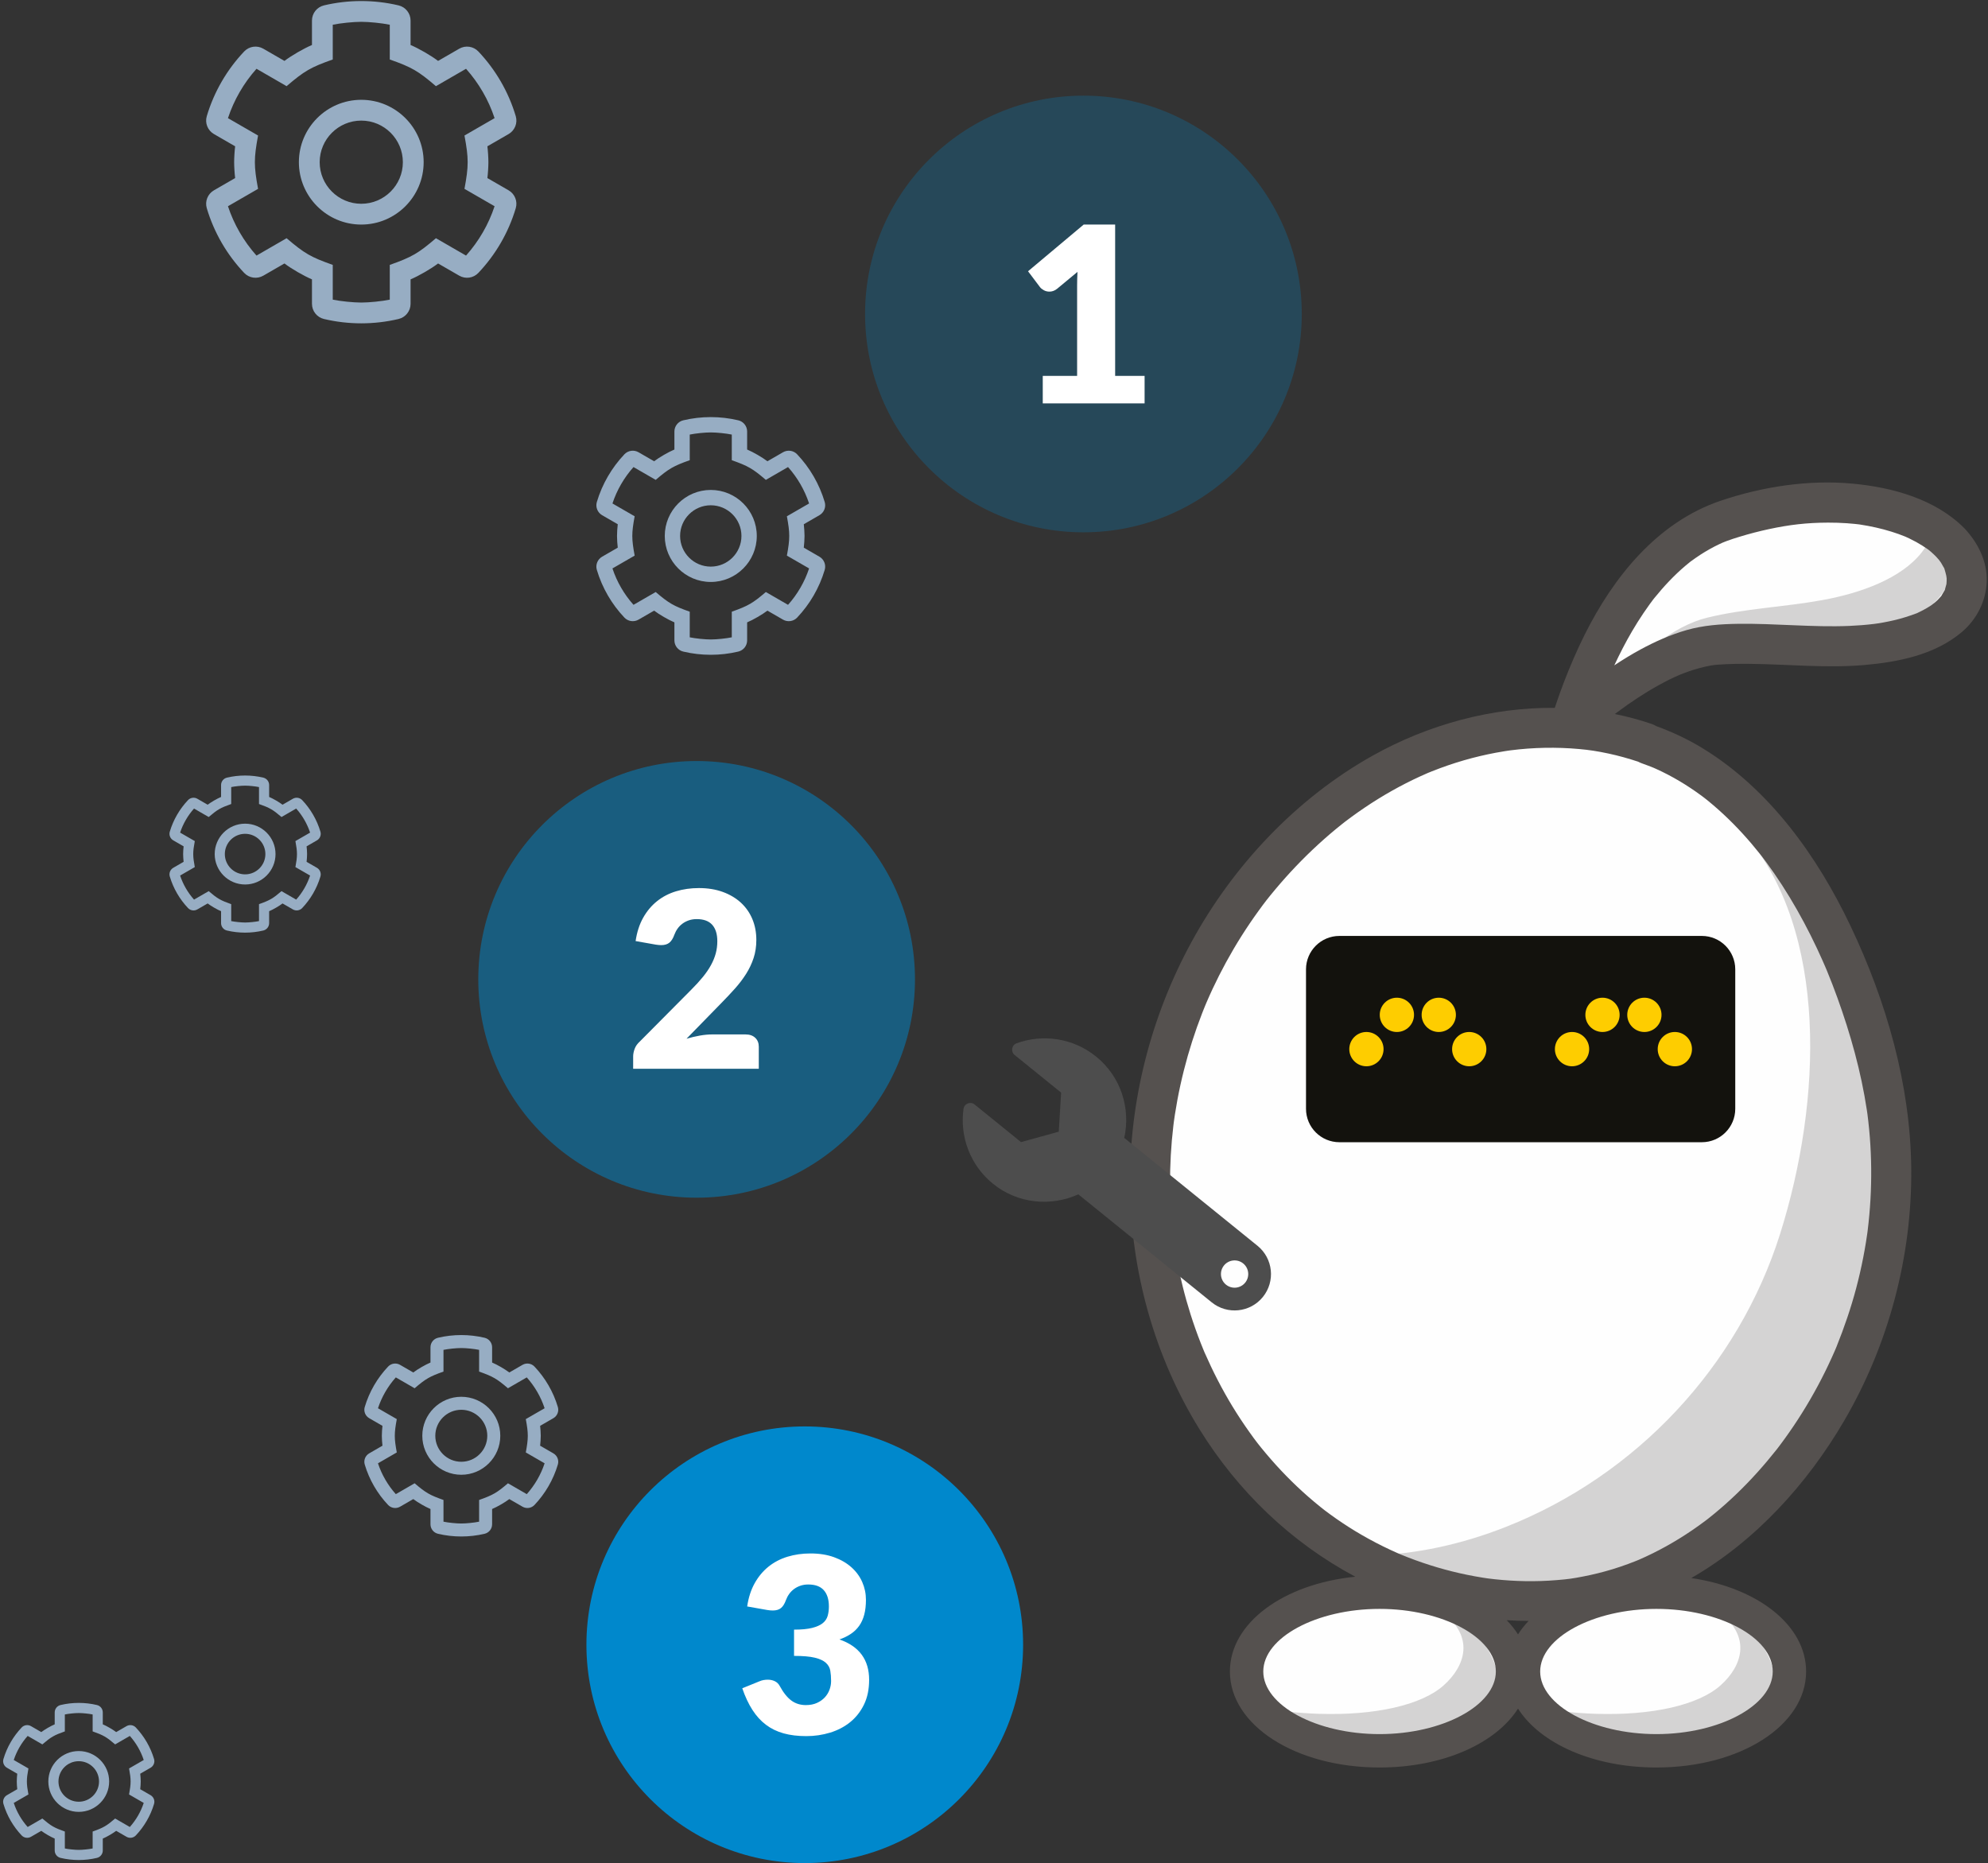 <?xml version="1.0" encoding="UTF-8"?> <svg xmlns="http://www.w3.org/2000/svg" xmlns:xlink="http://www.w3.org/1999/xlink" width="478px" height="448px" viewBox="0 0 478 448" version="1.1"><rect x="0" y="0" width="478" height="448" fill="#333333" stroke="none"/><title>douwnload illustratie</title><g id="Design" stroke="none" stroke-width="1" fill="none" fill-rule="evenodd"><g id="Download" transform="translate(-1156, -235)"><g id="Group-20" transform="translate(0, 160)"><g id="douwnload-illustratie" transform="translate(1098, 1.215)"><g id="ASRieview-logo" transform="translate(329.7, 189.802)"><path d="M124.154,62.709 C108.393,57.255 90.68,58.036 75.158,63.382 C59.638,68.727 46.226,78.407 35.47,89.974 C9.145,118.285 -1.251,158.75 8.306,195.705 C14.043,217.896 27.017,239.06 46.721,253.027 C66.426,266.994 93.139,272.989 116.383,266.24 C133.786,261.187 148.143,249.579 158.835,236.005 C179.72,209.491 187.72,174.47 180.348,141.829 C172.976,109.19 153.864,73.088 124.336,62.885" id="Fill-1" fill="#FEFEFE"></path><path d="M158.856,286.629 C158.856,297.161 144.542,305.699 126.884,305.699 C109.227,305.699 94.912,297.161 94.912,286.629 C94.912,276.097 109.227,267.558 126.884,267.558 C144.542,267.558 158.856,276.097 158.856,286.629" id="Fill-3" fill="#FEFEFE"></path><path d="M195.628,14.414 C190.32,8.956 180.651,5.662 170.793,4.984 C160.936,4.306 150.95,6.028 142.084,8.916 C120.342,16.003 109.322,42.232 104.551,57.499 L103.887,58.375 L104.039,58.526 C113.065,50.511 127.102,39.826 139.885,38.986 C149.516,38.353 159.216,39.496 168.895,39.375 C178.574,39.254 188.989,37.546 194.984,32.591 C201.124,27.517 200.934,19.872 195.628,14.414" id="Fill-5" fill="#FEFEFE"></path><path d="M193.407,8.899 C193.279,11.622 192.292,14.37 190.327,16.859 C185.391,23.105 175.726,26.598 166.509,28.278 C157.294,29.959 147.86,30.294 138.771,32.513 C134.613,33.529 130.498,35.82 126.587,38.792 C127.788,39.911 128.822,41.237 129.645,42.725 C133.427,40.549 137.315,38.991 141.15,38.475 C150.4,37.233 159.833,37.901 169.163,37.206 C178.493,36.513 188.428,34.066 193.88,28.38 C199.419,22.603 198.776,14.465 193.407,8.899" id="Fill-7" fill="#D4D3D3"></path><path d="M182.837,141.83 C175.465,109.189 156.353,73.089 126.824,62.884 L126.644,62.71 C117.899,59.683 108.552,58.579 99.312,59.106 C101.203,59.352 103.09,59.654 104.973,60.028 C121.059,63.225 136.742,71.466 147.602,84.106 L147.671,84.348 C168.027,108.017 166.368,148.796 156.316,180.68 C146.263,212.565 121.745,238.768 90.383,251.142 C79.955,255.257 68.612,257.874 57.129,258.002 C75.722,268.32 98.613,272.121 118.872,266.239 C136.274,261.186 150.633,249.58 161.325,236.006 C182.21,209.492 190.209,174.471 182.837,141.83" id="Fill-9" fill="#D4D3D3"></path><path d="M137.504,157.037 L50.347,157.037 C46.815,157.037 43.926,154.148 43.926,150.614 L43.926,117.068 C43.926,113.536 46.815,110.645 50.347,110.645 L137.504,110.645 C141.037,110.645 143.925,113.536 143.925,117.068 L143.925,150.614 C143.925,154.148 141.037,157.037 137.504,157.037" id="Fill-11" fill="#13120D"></path><path d="M50.346,112.251 C47.691,112.251 45.531,114.412 45.531,117.069 L45.531,150.614 C45.531,153.271 47.691,155.432 50.346,155.432 L137.504,155.432 C140.16,155.432 142.32,153.271 142.32,150.614 L142.32,117.069 C142.32,114.412 140.16,112.251 137.504,112.251 L50.346,112.251 Z M137.504,158.643 L50.346,158.643 C45.921,158.643 42.32,155.042 42.32,150.614 L42.32,117.069 C42.32,112.641 45.921,109.04 50.346,109.04 L137.504,109.04 C141.93,109.04 145.53,112.641 145.53,117.069 L145.53,150.614 C145.53,155.042 141.93,158.643 137.504,158.643 L137.504,158.643 Z" id="Fill-13" fill="#13120D"></path><path d="M154.459,284.709 C152.507,278.37 145.743,270.44 133.698,266.169 L133.627,266.123 C130.06,264.858 126.173,263.879 122.274,263.194 C123.058,263.396 123.84,263.608 124.618,263.831 C131.263,265.744 137.563,268.506 141.681,271.634 L141.702,271.682 C149.423,277.539 147.296,284.544 141.958,289.284 C136.618,294.026 125.401,296.554 111.794,296.085 C107.269,295.93 102.413,295.434 97.585,294.491 C105.032,297.862 114.516,300.453 123.232,301.125 C130.718,301.703 137.156,300.877 142.123,299.398 C151.825,296.508 156.412,291.047 154.459,284.709" id="Fill-15" fill="#D4D3D3"></path><path d="M92.938,286.629 C92.938,297.161 78.625,305.699 60.966,305.699 C43.31,305.699 28.994,297.161 28.994,286.629 C28.994,276.097 43.31,267.558 60.966,267.558 C78.625,267.558 92.938,276.097 92.938,286.629" id="Fill-17" fill="#FEFEFE"></path><path d="M87.883,284.709 C85.931,278.37 79.167,270.44 67.121,266.169 L67.051,266.123 C63.484,264.858 59.597,263.879 55.698,263.194 C56.482,263.396 57.264,263.608 58.042,263.831 C64.687,265.744 70.987,268.506 75.105,271.634 L75.126,271.682 C82.847,277.539 80.72,284.544 75.382,289.284 C70.042,294.026 58.825,296.554 45.218,296.085 C40.693,295.93 35.837,295.434 31.009,294.491 C38.457,297.862 47.94,300.453 56.656,301.125 C64.142,301.703 70.58,300.877 75.546,299.398 C85.249,296.508 89.836,291.047 87.883,284.709" id="Fill-19" fill="#D4D3D3"></path><path d="M196.309,24.423 C196.3,24.458 196.292,24.481 196.28,24.525 C196.17,24.909 196.06,25.298 195.954,25.684 C195.934,25.755 195.919,25.814 195.906,25.865 C195.876,25.911 195.84,25.967 195.798,26.039 C195.58,26.396 195.365,26.77 195.157,27.132 C195.112,27.212 195.092,27.251 195.061,27.307 C195.039,27.33 195.025,27.342 194.989,27.384 C194.741,27.674 194.487,27.955 194.218,28.224 C193.96,28.484 193.684,28.719 193.41,28.959 C193.499,28.857 192.637,29.544 192.49,29.641 C191.9,30.028 191.29,30.383 190.666,30.713 C190.281,30.916 189.885,31.097 189.496,31.292 C189.392,31.344 189.317,31.383 189.255,31.417 C189.188,31.44 189.111,31.468 189.005,31.508 C187.241,32.167 185.457,32.723 183.623,33.15 C182.828,33.336 182.027,33.5 181.224,33.647 C180.735,33.737 180.246,33.819 179.754,33.896 C179.749,33.896 179.05,33.99 178.835,34.022 C176.895,34.256 174.945,34.408 172.993,34.491 C164.055,34.863 155.127,33.864 146.188,33.988 C142.004,34.045 137.833,34.342 133.793,35.503 C129.949,36.607 126.222,38.271 122.713,40.177 C120.567,41.342 118.484,42.623 116.446,43.977 C117.755,41.177 119.162,38.423 120.726,35.759 C121.592,34.283 122.501,32.833 123.458,31.416 C123.939,30.702 124.432,29.997 124.938,29.3 C125.21,28.925 125.488,28.554 125.766,28.183 C125.779,28.167 125.814,28.121 125.855,28.069 C125.951,27.949 126.083,27.782 126.113,27.747 C128.364,24.972 130.797,22.358 133.526,20.045 C133.878,19.747 134.235,19.457 134.593,19.166 C134.651,19.12 134.679,19.096 134.714,19.067 C134.752,19.039 134.795,19.01 134.868,18.956 C135.614,18.415 136.363,17.881 137.137,17.381 C138.632,16.411 140.192,15.538 141.806,14.779 C141.893,14.738 142.226,14.587 142.443,14.487 C142.627,14.417 143.279,14.149 143.42,14.097 C144.43,13.718 145.459,13.389 146.491,13.074 C148.86,12.349 151.261,11.723 153.684,11.204 C158.537,10.165 162.716,9.67 167.82,9.654 C169.339,9.65 170.859,9.697 172.375,9.801 C172.99,9.845 173.604,9.897 174.219,9.96 C174.482,9.987 174.745,10.017 175.006,10.046 L175.33,10.085 C175.365,10.09 175.429,10.101 175.555,10.118 C178.106,10.509 180.631,11.064 183.096,11.832 C184.218,12.182 185.33,12.572 186.417,13.019 C186.499,13.064 187.249,13.4 187.4,13.473 C187.959,13.741 188.512,14.024 189.057,14.325 C190.039,14.867 190.98,15.468 191.899,16.112 C191.912,16.121 191.975,16.169 192.044,16.221 C192.197,16.353 192.611,16.693 192.6,16.685 C193.017,17.047 193.415,17.429 193.803,17.821 C194.051,18.081 194.288,18.35 194.521,18.623 C194.595,18.742 194.976,19.255 195.008,19.304 C195.239,19.668 195.426,20.055 195.65,20.419 C195.703,20.507 195.743,20.568 195.779,20.621 C195.793,20.67 195.81,20.727 195.832,20.798 C196.003,21.332 196.137,21.865 196.266,22.407 C196.297,22.6 196.354,22.933 196.359,23.053 C196.375,23.511 196.348,23.967 196.309,24.423 M114.795,47.64 C114.835,47.544 114.873,47.448 114.914,47.352 C114.919,47.339 114.925,47.325 114.93,47.314 C114.931,47.31 114.934,47.308 114.935,47.304 C114.752,47.749 114.746,47.761 114.795,47.64 M123.055,67.529 C123.994,67.858 124.917,68.219 125.842,68.584 C126.034,68.668 126.229,68.752 126.422,68.839 C126.915,69.061 127.405,69.291 127.891,69.527 C129.781,70.447 131.619,71.472 133.4,72.588 C134.268,73.134 135.123,73.699 135.964,74.285 C136.358,74.561 136.749,74.841 137.137,75.123 C137.303,75.245 137.469,75.368 137.635,75.49 C137.627,75.484 137.988,75.759 138.167,75.895 C138.378,76.064 138.838,76.43 138.951,76.52 C139.382,76.871 139.81,77.226 140.233,77.587 C141.085,78.313 141.92,79.06 142.739,79.822 C145.877,82.75 148.772,85.935 151.444,89.292 C151.621,89.514 151.795,89.737 151.971,89.96 C151.993,89.991 152.007,90.009 152.034,90.044 C152.343,90.454 152.65,90.862 152.956,91.275 C153.611,92.165 154.254,93.065 154.88,93.974 C156.191,95.873 157.442,97.812 158.636,99.786 C161.022,103.726 163.185,107.8 165.148,111.966 C165.602,112.929 166.045,113.896 166.476,114.868 C166.693,115.354 166.906,115.841 167.117,116.33 C167.139,116.381 167.231,116.596 167.302,116.762 C167.385,116.96 167.581,117.428 167.608,117.49 C168.474,119.595 169.296,121.718 170.07,123.858 C173.236,132.611 175.783,141.692 177.168,150.906 C177.204,151.151 177.24,151.396 177.276,151.641 C177.289,151.735 177.299,151.792 177.305,151.833 C177.379,152.404 177.449,152.975 177.513,153.546 C177.662,154.854 177.787,156.166 177.889,157.478 C178.079,159.935 178.187,162.399 178.213,164.862 C178.266,169.865 177.982,174.871 177.37,179.836 C177.35,179.997 177.329,180.158 177.309,180.319 C177.292,180.442 177.259,180.686 177.249,180.748 C177.152,181.397 177.058,182.045 176.954,182.692 C176.758,183.907 176.543,185.118 176.308,186.325 C175.822,188.82 175.254,191.3 174.602,193.757 C173.337,198.529 171.735,203.186 169.898,207.765 C169.878,207.812 169.777,208.058 169.731,208.17 C169.629,208.411 169.526,208.65 169.422,208.89 C169.191,209.418 168.956,209.944 168.719,210.469 C168.208,211.595 167.679,212.714 167.132,213.822 C165.997,216.119 164.786,218.377 163.498,220.591 C162.247,222.742 160.926,224.85 159.535,226.913 C158.839,227.946 158.124,228.969 157.392,229.98 C157.05,230.453 156.704,230.922 156.353,231.39 C156.155,231.657 155.954,231.922 155.751,232.188 C155.692,232.264 155.664,232.303 155.64,232.334 C155.582,232.407 155.525,232.48 155.43,232.6 C152.478,236.328 149.305,239.876 145.876,243.173 C144.149,244.835 142.36,246.432 140.51,247.956 C140.016,248.363 139.516,248.763 139.014,249.162 C138.973,249.195 138.775,249.347 138.68,249.42 C138.545,249.523 138.409,249.625 138.274,249.727 C137.246,250.498 136.203,251.244 135.143,251.967 C131.085,254.729 126.779,257.134 122.272,259.082 C121.973,259.204 121.672,259.325 121.372,259.445 C120.841,259.655 120.308,259.859 119.772,260.056 C118.544,260.51 117.302,260.929 116.049,261.312 C113.729,262.021 111.37,262.605 108.988,263.065 C106.236,263.595 105.401,263.71 102.588,263.941 C100.082,264.148 97.567,264.228 95.054,264.188 C92.61,264.148 90.169,263.996 87.738,263.735 C87.226,263.681 86.713,263.619 86.201,263.555 C86.074,263.538 85.909,263.515 85.859,263.507 C85.536,263.459 85.212,263.411 84.889,263.361 C83.596,263.157 82.306,262.922 81.023,262.659 C76.205,261.67 71.473,260.271 66.886,258.494 C66.276,258.258 65.667,258.013 65.061,257.764 C65.162,257.804 65.592,257.991 65.081,257.773 C64.78,257.644 64.48,257.513 64.182,257.38 C63.061,256.884 61.95,256.366 60.851,255.824 C58.589,254.709 56.375,253.496 54.218,252.19 C52.14,250.93 50.116,249.58 48.153,248.149 C46.96,247.277 46.658,247.043 45.816,246.367 C44.801,245.552 43.803,244.715 42.824,243.858 C39.183,240.669 35.794,237.192 32.684,233.483 C30.948,231.414 30.311,230.59 28.732,228.38 C27.295,226.367 25.933,224.3 24.646,222.188 C22.126,218.05 19.92,213.738 17.974,209.302 C17.971,209.296 17.917,209.169 17.866,209.053 C17.797,208.887 17.655,208.547 17.631,208.487 C17.42,207.977 17.214,207.464 17.011,206.95 C16.551,205.778 16.111,204.598 15.692,203.41 C14.908,201.192 14.198,198.948 13.559,196.685 C12.247,192.026 11.261,187.285 10.566,182.495 C10.559,182.436 10.553,182.394 10.547,182.358 C10.517,182.123 10.486,181.889 10.459,181.654 C10.39,181.105 10.328,180.553 10.268,180.002 C10.133,178.742 10.019,177.482 9.928,176.219 C9.75,173.776 9.652,171.328 9.633,168.878 C9.601,164.145 9.866,159.409 10.423,154.709 C10.46,154.396 10.5,154.083 10.539,153.769 C10.543,153.726 10.558,153.619 10.573,153.516 C10.644,153.012 10.717,152.507 10.794,152.004 C10.975,150.836 11.172,149.669 11.389,148.505 C11.836,146.1 12.361,143.71 12.96,141.338 C14.141,136.664 15.613,132.063 17.365,127.572 C17.568,127.056 17.772,126.542 17.982,126.028 C18.034,125.899 18.307,125.251 18.387,125.058 C18.868,123.943 19.362,122.833 19.877,121.733 C20.886,119.576 21.964,117.45 23.105,115.359 C25.438,111.089 28.04,106.965 30.898,103.026 C32.457,100.875 33.13,100.014 34.876,97.92 C36.485,95.993 38.157,94.119 39.891,92.302 C43.326,88.702 46.995,85.323 50.886,82.22 C51.135,82.022 51.385,81.823 51.636,81.628 C51.654,81.615 51.666,81.605 51.688,81.588 C52.219,81.182 52.755,80.783 53.295,80.388 C54.308,79.648 55.334,78.924 56.374,78.222 C58.529,76.765 60.744,75.393 63.011,74.117 C65.218,72.874 67.474,71.723 69.776,70.67 C70.315,70.422 70.857,70.181 71.401,69.945 C72.307,69.551 71.858,69.752 71.657,69.836 C71.972,69.705 72.287,69.578 72.603,69.451 C73.869,68.946 75.149,68.471 76.438,68.027 C78.982,67.151 81.57,66.403 84.187,65.784 C85.416,65.493 86.652,65.231 87.892,64.998 C88.602,64.864 89.315,64.74 90.03,64.626 C90.298,64.582 90.565,64.541 90.834,64.501 C90.937,64.485 91.347,64.43 91.53,64.404 C96.978,63.71 102.516,63.602 107.986,64.096 C110.438,64.319 112.297,64.596 115.026,65.176 C117.446,65.69 119.822,66.362 122.169,67.135 C122.446,67.287 122.742,67.42 123.055,67.529 M151.957,89.945 C151.825,89.774 151.551,89.406 151.957,89.945 M154.541,285.915 C154.541,294.077 141.737,300.971 126.582,300.971 C111.426,300.971 98.623,294.077 98.623,285.915 C98.623,277.754 111.426,270.86 126.582,270.86 C141.737,270.86 154.541,277.754 154.541,285.915 M90.573,273.576 C92.326,273.688 94.082,273.754 95.837,273.756 C94.863,274.782 94.013,275.863 93.294,276.993 C92.533,275.797 91.62,274.656 90.573,273.576 M60.005,300.971 C44.85,300.971 32.047,294.077 32.047,285.915 C32.047,277.754 44.85,270.86 60.005,270.86 C75.161,270.86 87.964,277.754 87.964,285.915 C87.964,294.077 75.161,300.971 60.005,300.971 M200.614,11.007 C193.634,3.983 183.28,1.161 173.693,0.274 C163.11,-0.705 152.04,1.001 142,4.399 C126.792,9.548 116.221,22.751 109.275,36.692 C107.413,40.431 105.764,44.283 104.272,48.185 C103.669,49.764 103.096,51.357 102.552,52.958 C102.412,53.369 102.279,53.783 102.144,54.195 C86.929,54.05 71.643,58.243 58.37,65.673 C40.013,75.948 24.838,92.085 14.788,110.496 C4.994,128.44 -0.229,148.893 0.008,169.352 C0.242,189.8 5.927,210.249 16.705,227.662 C25.959,242.613 38.789,254.932 54.178,263.123 C36.866,264.861 24.021,274.246 24.021,285.915 C24.021,298.861 39.827,309 60.005,309 C75.226,309 87.957,303.229 93.294,294.838 C98.632,303.229 111.361,309 126.582,309 C146.76,309 162.567,298.861 162.567,285.915 C162.567,274.827 150.966,265.804 134.957,263.442 C150.316,254.626 162.831,240.826 171.69,225.668 C182.394,207.352 188.071,186.084 187.844,164.862 C187.63,144.751 181.86,124.772 173.27,106.692 C165.309,89.931 153.785,73.785 137.741,63.946 C134.201,61.775 130.419,60.007 126.52,58.58 C126.183,58.379 125.828,58.198 125.434,58.064 C122.52,57.07 119.559,56.284 116.57,55.677 C116.771,55.527 116.978,55.372 117.202,55.206 C120.376,52.847 123.676,50.644 127.141,48.734 C128.788,47.824 130.478,46.968 132.212,46.232 C132.421,46.152 133.01,45.916 133.022,45.912 C133.463,45.743 133.908,45.58 134.355,45.426 C135.232,45.122 136.122,44.847 137.02,44.608 C137.896,44.373 138.781,44.173 139.676,44.012 C139.758,43.997 140.42,43.91 140.535,43.888 C140.845,43.858 141.155,43.825 141.466,43.803 C144.018,43.618 146.586,43.592 149.145,43.618 C158.27,43.706 167.415,44.693 176.533,43.899 C184.747,43.184 193.491,41.448 199.971,35.996 C203.572,32.967 205.821,28.557 205.991,23.844 C206.164,18.995 203.876,14.457 200.614,11.007" id="Fill-21" fill="#55514F"></path><path d="M85.685,136.259 C85.685,138.535 83.841,140.38 81.566,140.38 C79.29,140.38 77.446,138.535 77.446,136.259 C77.446,133.984 79.29,132.137 81.566,132.137 C83.841,132.137 85.685,133.984 85.685,136.259" id="Fill-23" fill="#FECD00"></path><path d="M60.966,136.259 C60.966,138.535 59.122,140.38 56.846,140.38 C54.571,140.38 52.727,138.535 52.727,136.259 C52.727,133.984 54.571,132.137 56.846,132.137 C59.122,132.137 60.966,133.984 60.966,136.259" id="Fill-25" fill="#FECD00"></path><path d="M68.291,128.017 C68.291,130.292 66.447,132.138 64.171,132.138 C61.895,132.138 60.051,130.292 60.051,128.017 C60.051,125.74 61.895,123.895 64.171,123.895 C66.447,123.895 68.291,125.74 68.291,128.017" id="Fill-27" fill="#FECD00"></path><path d="M78.361,128.017 C78.361,130.292 76.517,132.138 74.242,132.138 C71.966,132.138 70.122,130.292 70.122,128.017 C70.122,125.74 71.966,123.895 74.242,123.895 C76.517,123.895 78.361,125.74 78.361,128.017" id="Fill-29" fill="#FECD00"></path><path d="M135.124,136.259 C135.124,138.535 133.28,140.38 131.004,140.38 C128.728,140.38 126.884,138.535 126.884,136.259 C126.884,133.984 128.728,132.137 131.004,132.137 C133.28,132.137 135.124,133.984 135.124,136.259" id="Fill-31" fill="#FECD00"></path><path d="M110.405,136.259 C110.405,138.535 108.56,140.38 106.285,140.38 C104.009,140.38 102.165,138.535 102.165,136.259 C102.165,133.984 104.009,132.137 106.285,132.137 C108.56,132.137 110.405,133.984 110.405,136.259" id="Fill-33" fill="#FECD00"></path><path d="M117.729,128.017 C117.729,130.292 115.885,132.138 113.609,132.138 C111.334,132.138 109.49,130.292 109.49,128.017 C109.49,125.74 111.334,123.895 113.609,123.895 C115.885,123.895 117.729,125.74 117.729,128.017" id="Fill-35" fill="#FECD00"></path><path d="M127.8,128.017 C127.8,130.292 125.955,132.138 123.68,132.138 C121.404,132.138 119.56,130.292 119.56,128.017 C119.56,125.74 121.404,123.895 123.68,123.895 C125.955,123.895 127.8,125.74 127.8,128.017" id="Fill-37" fill="#FECD00"></path></g><g id="Group-4" transform="translate(266, 96.785)"><circle id="Oval" fill="#0088CC" opacity="0.25" cx="52.5" cy="52.5" r="52.5"></circle><g id="1" transform="translate(39.184, 30.989)" fill="#FFFFFF" fill-rule="nonzero"><path d="M3.54,36.403 L11.8,36.403 L11.8,14.72 C11.8,13.659 11.829,12.547 11.889,11.387 L7.021,15.428 C6.706,15.684 6.392,15.866 6.077,15.974 C5.762,16.082 5.457,16.137 5.162,16.137 C4.651,16.137 4.194,16.023 3.791,15.797 C3.388,15.571 3.088,15.33 2.891,15.075 L0,11.239 L13.393,0 L20.945,0 L20.945,36.403 L28.025,36.403 L28.025,43.011 L3.54,43.011 L3.54,36.403 Z" id="Path"></path></g></g><g id="Group-2" transform="translate(173, 256.785)"><circle id="Oval-Copy-2" fill="#0088CC" opacity="0.5" cx="52.5" cy="52.5" r="52.5"></circle><g id="2" transform="translate(37.237, 30.547)" fill="#FFFFFF" fill-rule="nonzero"><path d="M15.812,0 C17.936,0 19.849,0.31 21.55,0.929 C23.251,1.549 24.701,2.409 25.901,3.51 C27.101,4.612 28.02,5.925 28.659,7.449 C29.298,8.973 29.618,10.649 29.618,12.479 C29.618,14.052 29.397,15.507 28.954,16.845 C28.512,18.182 27.907,19.455 27.14,20.665 C26.373,21.874 25.483,23.044 24.47,24.175 C23.457,25.306 22.381,26.452 21.24,27.612 L12.832,36.226 C13.914,35.911 14.981,35.661 16.033,35.474 C17.085,35.287 18.074,35.194 18.998,35.194 L27.022,35.194 C28.005,35.194 28.782,35.464 29.352,36.005 C29.923,36.546 30.208,37.258 30.208,38.144 L30.208,43.453 L0,43.453 L0,40.504 C0,39.933 0.118,39.324 0.354,38.675 C0.59,38.026 1.003,37.435 1.593,36.904 L13.983,24.426 C15.045,23.364 15.969,22.351 16.756,21.387 C17.543,20.424 18.192,19.475 18.703,18.541 C19.214,17.607 19.598,16.672 19.854,15.738 C20.109,14.804 20.237,13.816 20.237,12.774 C20.237,11.062 19.829,9.75 19.013,8.835 C18.197,7.921 16.953,7.463 15.281,7.463 C14.593,7.463 13.963,7.562 13.393,7.758 C12.823,7.955 12.311,8.221 11.859,8.555 C11.407,8.889 11.018,9.283 10.694,9.735 C10.369,10.187 10.109,10.679 9.912,11.21 C9.597,12.095 9.199,12.734 8.717,13.127 C8.235,13.521 7.582,13.717 6.755,13.717 C6.559,13.717 6.347,13.708 6.121,13.688 C5.895,13.668 5.664,13.639 5.428,13.6 L0.59,12.744 C0.905,10.6 1.509,8.732 2.404,7.139 C3.299,5.546 4.41,4.218 5.738,3.156 C7.065,2.095 8.585,1.303 10.296,0.782 C12.007,0.261 13.845,0 15.812,0 Z" id="Path"></path></g></g><g id="Group" transform="translate(199, 416.785)"><circle id="Oval-Copy-3" fill="#0088CC" cx="52.5" cy="52.5" r="52.5"></circle><g id="3" transform="translate(37.473, 30.547)" fill="#FFFFFF" fill-rule="nonzero"><path d="M16.402,0 C18.526,0 20.414,0.3 22.066,0.9 C23.718,1.5 25.114,2.311 26.255,3.333 C27.396,4.356 28.261,5.541 28.851,6.888 C29.441,8.235 29.736,9.656 29.736,11.151 C29.736,12.508 29.598,13.703 29.323,14.735 C29.048,15.768 28.64,16.663 28.099,17.42 C27.558,18.177 26.889,18.821 26.093,19.352 C25.296,19.883 24.387,20.326 23.364,20.68 C28.123,22.331 30.503,25.567 30.503,30.385 C30.503,32.666 30.09,34.653 29.264,36.344 C28.438,38.035 27.332,39.441 25.945,40.562 C24.559,41.684 22.951,42.524 21.122,43.085 C19.293,43.645 17.385,43.925 15.399,43.925 C13.354,43.925 11.534,43.704 9.941,43.262 C8.348,42.819 6.933,42.131 5.694,41.197 C4.455,40.263 3.368,39.068 2.434,37.612 C1.5,36.157 0.688,34.426 0,32.42 L4.071,30.768 C4.425,30.611 4.774,30.503 5.118,30.444 C5.462,30.385 5.802,30.355 6.136,30.355 C6.765,30.355 7.331,30.478 7.832,30.724 C8.334,30.97 8.712,31.329 8.968,31.801 C9.853,33.433 10.792,34.618 11.785,35.356 C12.778,36.093 13.944,36.462 15.281,36.462 C16.304,36.462 17.194,36.29 17.951,35.946 C18.708,35.602 19.337,35.159 19.839,34.618 C20.34,34.077 20.719,33.463 20.974,32.775 C21.23,32.086 21.358,31.388 21.358,30.68 C21.358,29.756 21.294,28.925 21.166,28.187 C21.038,27.45 20.68,26.816 20.09,26.285 C19.5,25.753 18.61,25.345 17.42,25.06 C16.23,24.775 14.573,24.633 12.449,24.633 L12.449,18.32 C14.239,18.32 15.684,18.182 16.785,17.907 C17.887,17.631 18.737,17.253 19.337,16.771 C19.937,16.289 20.335,15.704 20.532,15.015 C20.729,14.327 20.827,13.57 20.827,12.744 C20.827,11.053 20.419,9.75 19.603,8.835 C18.787,7.921 17.543,7.463 15.871,7.463 C15.183,7.463 14.553,7.562 13.983,7.758 C13.413,7.955 12.901,8.221 12.449,8.555 C11.997,8.889 11.608,9.283 11.284,9.735 C10.959,10.187 10.699,10.679 10.502,11.21 C10.187,12.095 9.789,12.734 9.307,13.127 C8.825,13.521 8.171,13.717 7.346,13.717 C7.149,13.717 6.937,13.708 6.711,13.688 C6.485,13.668 6.254,13.639 6.018,13.6 L1.18,12.744 C1.495,10.6 2.099,8.732 2.994,7.139 C3.889,5.546 5,4.218 6.328,3.156 C7.655,2.095 9.175,1.303 10.886,0.782 C12.597,0.261 14.435,0 16.402,0 Z" id="Path"></path></g></g><g id="cog" transform="translate(107.564, 74.035)" fill="#97ADC3" fill-rule="nonzero"><path d="M72.722,45.512 L67.626,42.57 C67.759,41.52 67.867,39.808 67.867,38.75 C67.867,37.691 67.759,35.98 67.626,34.93 L72.722,31.988 C74.218,31.124 74.94,29.347 74.448,27.691 C72.696,21.793 69.577,16.483 65.458,12.129 C64.265,10.868 62.361,10.592 60.858,11.46 L55.771,14.397 C54.079,13.11 51.115,11.396 49.155,10.572 L49.155,4.695 C49.155,2.956 47.959,1.445 46.267,1.044 C40.385,-0.348 34.217,-0.348 28.334,1.044 C26.642,1.445 25.446,2.956 25.446,4.695 L25.446,10.572 C23.486,11.396 20.522,13.11 18.831,14.397 L13.743,11.46 C12.24,10.592 10.336,10.868 9.143,12.129 C5.024,16.483 1.906,21.793 0.153,27.691 C-0.339,29.347 0.383,31.124 1.879,31.988 L6.975,34.93 C6.842,35.98 6.735,37.691 6.735,38.75 C6.735,39.808 6.842,41.52 6.975,42.57 L1.879,45.512 C0.383,46.375 -0.339,48.153 0.153,49.809 C1.906,55.707 5.024,61.016 9.143,65.37 C10.336,66.631 12.24,66.907 13.743,66.04 L18.831,63.103 C20.522,64.39 23.486,66.103 25.446,66.927 L25.446,72.805 C25.446,74.544 26.642,76.055 28.334,76.456 C34.216,77.848 40.384,77.848 46.267,76.456 C47.959,76.055 49.155,74.544 49.155,72.805 L49.155,66.927 C51.115,66.103 54.079,64.39 55.771,63.103 L60.858,66.04 C62.361,66.907 64.265,66.632 65.458,65.37 C69.577,61.016 72.696,55.707 74.448,49.809 C74.94,48.153 74.218,46.376 72.722,45.512 Z M62.491,61.209 L55.255,57.031 C51.038,60.636 49.543,61.542 44.155,63.446 L44.155,71.802 C42.283,72.188 39.212,72.502 37.301,72.502 C35.389,72.502 32.318,72.188 30.446,71.802 L30.446,63.446 C25.193,61.59 23.672,60.728 19.346,57.031 L12.111,61.209 C9.031,57.757 6.69,53.71 5.247,49.34 L12.485,45.162 C11.464,39.628 11.464,37.874 12.485,32.337 L5.247,28.159 C6.69,23.789 9.031,19.742 12.111,16.289 L19.346,20.47 C23.624,16.809 25.137,15.929 30.446,14.053 L30.446,5.697 C32.318,5.311 35.389,4.997 37.301,4.997 C39.212,4.997 42.283,5.311 44.155,5.697 L44.155,14.054 C49.464,15.929 50.978,16.809 55.255,20.471 L62.491,16.289 C65.57,19.742 67.911,23.789 69.355,28.159 L62.116,32.338 C63.137,37.873 63.137,39.626 62.116,45.162 L69.355,49.341 C67.911,53.71 65.57,57.757 62.491,61.209 Z M37.301,23.75 C29.03,23.75 22.301,30.479 22.301,38.75 C22.301,47.021 29.03,53.75 37.301,53.75 C45.572,53.75 52.301,47.021 52.301,38.75 C52.301,30.479 45.572,23.75 37.301,23.75 Z M37.301,48.75 C31.787,48.75 27.301,44.264 27.301,38.75 C27.301,33.236 31.787,28.75 37.301,28.75 C42.815,28.75 47.301,33.236 47.301,38.75 C47.301,44.264 42.815,48.75 37.301,48.75 Z" id="Shape"></path></g><g id="cog-copy" transform="translate(201.391, 174.082)" fill="#97ADC3" fill-rule="nonzero"><path d="M53.632,33.565 L49.874,31.395 C49.972,30.621 50.052,29.359 50.052,28.578 C50.052,27.797 49.972,26.535 49.874,25.761 L53.632,23.591 C54.736,22.954 55.268,21.643 54.905,20.422 C53.613,16.072 51.313,12.157 48.275,8.945 C47.395,8.015 45.992,7.812 44.883,8.452 L41.131,10.618 C39.883,9.668 37.697,8.405 36.252,7.797 L36.252,3.463 C36.252,2.18 35.37,1.065 34.122,0.77 C29.784,-0.257 25.235,-0.257 20.896,0.77 C19.648,1.065 18.766,2.18 18.766,3.463 L18.766,7.797 C17.321,8.405 15.135,9.668 13.888,10.618 L10.135,8.452 C9.027,7.812 7.623,8.015 6.743,8.945 C3.706,12.157 1.405,16.072 0.113,20.422 C-0.25,21.643 0.283,22.954 1.386,23.591 L5.144,25.761 C5.046,26.535 4.967,27.797 4.967,28.578 C4.967,29.359 5.046,30.621 5.144,31.395 L1.386,33.565 C0.283,34.202 -0.25,35.513 0.113,36.734 C1.405,41.084 3.706,44.999 6.743,48.211 C7.623,49.141 9.027,49.344 10.135,48.704 L13.888,46.538 C15.135,47.488 17.321,48.751 18.766,49.359 L18.766,53.693 C18.766,54.976 19.648,56.091 20.896,56.386 C25.234,57.413 29.783,57.413 34.122,56.386 C35.37,56.091 36.252,54.976 36.252,53.693 L36.252,49.359 C37.697,48.751 39.883,47.488 41.131,46.538 L44.883,48.704 C45.992,49.344 47.395,49.141 48.275,48.211 C51.313,44.999 53.613,41.084 54.905,36.734 C55.268,35.513 54.736,34.202 53.632,33.565 Z M46.087,45.141 L40.751,42.06 C37.641,44.719 36.538,45.388 32.564,46.791 L32.564,52.954 C31.184,53.239 28.919,53.47 27.509,53.47 C26.099,53.47 23.835,53.239 22.454,52.954 L22.454,46.791 C18.58,45.423 17.458,44.787 14.268,42.06 L8.931,45.141 C6.66,42.596 4.934,39.611 3.869,36.389 L9.208,33.307 C8.455,29.226 8.455,27.932 9.208,23.849 L3.869,20.767 C4.934,17.544 6.66,14.56 8.931,12.013 L14.268,15.097 C17.423,12.397 18.539,11.748 22.454,10.364 L22.454,4.202 C23.835,3.917 26.099,3.685 27.509,3.685 C28.919,3.685 31.184,3.917 32.564,4.202 L32.564,10.365 C36.48,11.748 37.596,12.397 40.751,15.097 L46.087,12.013 C48.358,14.56 50.084,17.544 51.149,20.768 L45.81,23.849 C46.563,27.931 46.564,29.224 45.81,33.307 L51.149,36.389 C50.084,39.611 48.358,42.596 46.087,45.141 Z M27.509,17.516 C21.409,17.516 16.447,22.478 16.447,28.578 C16.447,34.678 21.409,39.641 27.509,39.641 C33.609,39.641 38.572,34.678 38.572,28.578 C38.572,22.478 33.609,17.516 27.509,17.516 Z M27.509,35.953 C23.443,35.953 20.134,32.645 20.134,28.578 C20.134,24.511 23.443,21.203 27.509,21.203 C31.576,21.203 34.884,24.511 34.884,28.578 C34.884,32.645 31.576,35.953 27.509,35.953 Z" id="Shape"></path></g><g id="cog-copy-2" transform="translate(98.75, 260.269)" fill="#97ADC3" fill-rule="nonzero"><path d="M35.452,22.187 L32.968,20.753 C33.033,20.241 33.085,19.407 33.085,18.89 C33.085,18.374 33.033,17.54 32.968,17.028 L35.452,15.594 C36.181,15.173 36.533,14.307 36.293,13.499 C35.439,10.624 33.919,8.036 31.911,5.913 C31.329,5.298 30.401,5.164 29.668,5.587 L27.188,7.019 C26.363,6.391 24.919,5.556 23.963,5.154 L23.963,2.289 C23.963,1.441 23.38,0.704 22.555,0.509 C19.688,-0.17 16.681,-0.17 13.813,0.509 C12.988,0.704 12.405,1.441 12.405,2.289 L12.405,5.154 C11.449,5.556 10.005,6.391 9.18,7.019 L6.7,5.587 C5.967,5.164 5.039,5.298 4.457,5.913 C2.449,8.036 0.929,10.624 0.075,13.499 C-0.165,14.307 0.187,15.173 0.916,15.594 L3.4,17.028 C3.336,17.54 3.283,18.374 3.283,18.89 C3.283,19.407 3.336,20.241 3.4,20.753 L0.916,22.187 C0.187,22.608 -0.165,23.474 0.075,24.282 C0.929,27.157 2.449,29.745 4.457,31.868 C5.039,32.483 5.967,32.617 6.7,32.194 L9.18,30.762 C10.005,31.39 11.449,32.225 12.405,32.627 L12.405,35.492 C12.405,36.34 12.988,37.077 13.813,37.272 C16.68,37.951 19.687,37.951 22.555,37.272 C23.38,37.077 23.963,36.34 23.963,35.492 L23.963,32.627 C24.919,32.225 26.363,31.39 27.188,30.762 L29.668,32.194 C30.401,32.617 31.329,32.483 31.911,31.868 C33.919,29.745 35.439,27.157 36.293,24.282 C36.533,23.474 36.181,22.608 35.452,22.187 Z M30.464,29.839 L26.937,27.802 C24.881,29.56 24.152,30.002 21.526,30.93 L21.526,35.004 C20.613,35.192 19.116,35.345 18.184,35.345 C17.252,35.345 15.755,35.192 14.842,35.004 L14.842,30.93 C12.281,30.025 11.54,29.605 9.431,27.802 L5.904,29.839 C4.403,28.157 3.262,26.184 2.558,24.053 L6.087,22.017 C5.589,19.319 5.589,18.464 6.087,15.764 L2.558,13.728 C3.262,11.597 4.403,9.624 5.904,7.941 L9.431,9.979 C11.517,8.194 12.254,7.765 14.842,6.851 L14.842,2.778 C15.755,2.589 17.252,2.436 18.184,2.436 C19.116,2.436 20.613,2.589 21.526,2.778 L21.526,6.851 C24.114,7.766 24.852,8.195 26.937,9.979 L30.464,7.941 C31.965,9.624 33.107,11.597 33.81,13.728 L30.281,15.765 C30.779,18.463 30.779,19.318 30.281,22.017 L33.81,24.054 C33.107,26.184 31.966,28.157 30.464,29.839 Z M18.184,11.578 C14.152,11.578 10.872,14.858 10.872,18.891 C10.872,22.923 14.152,26.203 18.184,26.203 C22.216,26.203 25.497,22.923 25.497,18.891 C25.497,14.858 22.216,11.578 18.184,11.578 Z M18.184,23.766 C15.496,23.766 13.309,21.579 13.309,18.891 C13.309,16.202 15.496,14.016 18.184,14.016 C20.872,14.016 23.059,16.202 23.059,18.891 C23.059,21.579 20.872,23.766 18.184,23.766 Z" id="Shape"></path></g><g id="cog-copy-4" transform="translate(58.75, 483.269)" fill="#97ADC3" fill-rule="nonzero"><path d="M35.452,22.187 L32.968,20.753 C33.033,20.241 33.085,19.407 33.085,18.89 C33.085,18.374 33.033,17.54 32.968,17.028 L35.452,15.594 C36.181,15.173 36.533,14.307 36.293,13.499 C35.439,10.624 33.919,8.036 31.911,5.913 C31.329,5.298 30.401,5.164 29.668,5.587 L27.188,7.019 C26.363,6.391 24.919,5.556 23.963,5.154 L23.963,2.289 C23.963,1.441 23.38,0.704 22.555,0.509 C19.688,-0.17 16.681,-0.17 13.813,0.509 C12.988,0.704 12.405,1.441 12.405,2.289 L12.405,5.154 C11.449,5.556 10.005,6.391 9.18,7.019 L6.7,5.587 C5.967,5.164 5.039,5.298 4.457,5.913 C2.449,8.036 0.929,10.624 0.075,13.499 C-0.165,14.307 0.187,15.173 0.916,15.594 L3.4,17.028 C3.336,17.54 3.283,18.374 3.283,18.89 C3.283,19.407 3.336,20.241 3.4,20.753 L0.916,22.187 C0.187,22.608 -0.165,23.474 0.075,24.282 C0.929,27.157 2.449,29.745 4.457,31.868 C5.039,32.483 5.967,32.617 6.7,32.194 L9.18,30.762 C10.005,31.39 11.449,32.225 12.405,32.627 L12.405,35.492 C12.405,36.34 12.988,37.077 13.813,37.272 C16.68,37.951 19.687,37.951 22.555,37.272 C23.38,37.077 23.963,36.34 23.963,35.492 L23.963,32.627 C24.919,32.225 26.363,31.39 27.188,30.762 L29.668,32.194 C30.401,32.617 31.329,32.483 31.911,31.868 C33.919,29.745 35.439,27.157 36.293,24.282 C36.533,23.474 36.181,22.608 35.452,22.187 Z M30.464,29.839 L26.937,27.802 C24.881,29.56 24.152,30.002 21.526,30.93 L21.526,35.004 C20.613,35.192 19.116,35.345 18.184,35.345 C17.252,35.345 15.755,35.192 14.842,35.004 L14.842,30.93 C12.281,30.025 11.54,29.605 9.431,27.802 L5.904,29.839 C4.403,28.157 3.262,26.184 2.558,24.053 L6.087,22.017 C5.589,19.319 5.589,18.464 6.087,15.764 L2.558,13.728 C3.262,11.597 4.403,9.624 5.904,7.941 L9.431,9.979 C11.517,8.194 12.254,7.765 14.842,6.851 L14.842,2.778 C15.755,2.589 17.252,2.436 18.184,2.436 C19.116,2.436 20.613,2.589 21.526,2.778 L21.526,6.851 C24.114,7.766 24.852,8.195 26.937,9.979 L30.464,7.941 C31.965,9.624 33.107,11.597 33.81,13.728 L30.281,15.765 C30.779,18.463 30.779,19.318 30.281,22.017 L33.81,24.054 C33.107,26.184 31.966,28.157 30.464,29.839 Z M18.184,11.578 C14.152,11.578 10.872,14.858 10.872,18.891 C10.872,22.923 14.152,26.203 18.184,26.203 C22.216,26.203 25.497,22.923 25.497,18.891 C25.497,14.858 22.216,11.578 18.184,11.578 Z M18.184,23.766 C15.496,23.766 13.309,21.579 13.309,18.891 C13.309,16.202 15.496,14.016 18.184,14.016 C20.872,14.016 23.059,16.202 23.059,18.891 C23.059,21.579 20.872,23.766 18.184,23.766 Z" id="Shape"></path></g><g id="cog-copy-3" transform="translate(145.602, 394.816)" fill="#97ADC3" fill-rule="nonzero"><path d="M45.451,28.445 L42.267,26.606 C42.349,25.95 42.417,24.88 42.417,24.219 C42.417,23.557 42.349,22.487 42.267,21.831 L45.451,19.992 C46.386,19.453 46.837,18.342 46.53,17.307 C45.435,13.62 43.485,10.302 40.911,7.581 C40.166,6.793 38.976,6.62 38.036,7.163 L34.857,8.998 C33.799,8.194 31.947,7.123 30.722,6.608 L30.722,2.934 C30.722,1.848 29.975,0.903 28.917,0.652 C25.241,-0.217 21.386,-0.218 17.709,0.652 C16.651,0.903 15.904,1.847 15.904,2.934 L15.904,6.608 C14.679,7.123 12.826,8.194 11.769,8.998 L8.589,7.163 C7.65,6.62 6.46,6.793 5.715,7.581 C3.14,10.302 1.191,13.62 0.096,17.307 C-0.212,18.342 0.239,19.453 1.175,19.992 L4.359,21.831 C4.276,22.487 4.209,23.557 4.209,24.219 C4.209,24.88 4.276,25.95 4.359,26.606 L1.175,28.445 C0.239,28.985 -0.212,30.095 0.096,31.131 C1.191,34.817 3.14,38.135 5.715,40.857 C6.46,41.645 7.65,41.817 8.589,41.275 L11.769,39.439 C12.826,40.244 14.679,41.315 15.904,41.83 L15.904,45.503 C15.904,46.59 16.651,47.534 17.709,47.785 C21.385,48.655 25.24,48.655 28.917,47.785 C29.975,47.534 30.722,46.59 30.722,45.503 L30.722,41.83 C31.947,41.315 33.799,40.244 34.857,39.439 L38.036,41.275 C38.976,41.817 40.166,41.645 40.911,40.857 C43.485,38.135 45.435,34.817 46.53,31.131 C46.837,30.095 46.386,28.985 45.451,28.445 Z M39.057,38.255 L34.534,35.644 C31.899,37.897 30.964,38.464 27.597,39.654 L27.597,44.876 C26.427,45.118 24.508,45.314 23.313,45.314 C22.118,45.314 20.199,45.118 19.029,44.876 L19.029,39.654 C15.745,38.494 14.795,37.955 12.091,35.644 L7.569,38.255 C5.644,36.098 4.181,33.569 3.279,30.838 L7.803,28.226 C7.165,24.768 7.165,23.671 7.803,20.211 L3.279,17.6 C4.181,14.868 5.644,12.339 7.569,10.181 L12.091,12.794 C14.765,10.506 15.711,9.956 19.029,8.783 L19.029,3.561 C20.199,3.319 22.118,3.123 23.313,3.123 C24.508,3.123 26.427,3.319 27.597,3.561 L27.597,8.783 C30.915,9.956 31.861,10.506 34.534,12.794 L39.057,10.181 C40.981,12.339 42.444,14.868 43.347,17.6 L38.822,20.211 C39.461,23.671 39.461,24.766 38.822,28.226 L43.347,30.838 C42.444,33.569 40.981,36.098 39.057,38.255 Z M23.313,14.844 C18.143,14.844 13.938,19.049 13.938,24.219 C13.938,29.388 18.143,33.594 23.313,33.594 C28.482,33.594 32.688,29.388 32.688,24.219 C32.688,19.049 28.482,14.844 23.313,14.844 Z M23.313,30.469 C19.867,30.469 17.063,27.665 17.063,24.219 C17.063,20.772 19.867,17.969 23.313,17.969 C26.759,17.969 29.563,20.772 29.563,24.219 C29.563,27.665 26.759,30.469 23.313,30.469 Z" id="Shape"></path></g><g id="wrench" transform="translate(326, 356.785) rotate(-96) translate(-326, -356.785) translate(291, 321.785)" fill="#4D4D4D" fill-rule="nonzero"><path d="M69.416,14.916 C69.11,13.681 67.565,13.263 66.666,14.162 L56.499,24.329 L47.219,22.783 L45.672,13.502 L55.839,3.336 C56.744,2.431 56.308,0.888 55.065,0.579 C48.587,-1.026 41.455,0.704 36.392,5.765 C30.973,11.185 29.481,19.041 31.737,25.89 L2.562,55.065 C-0.854,58.481 -0.854,64.021 2.562,67.438 C5.979,70.854 11.519,70.854 14.935,67.438 L44.085,38.288 C50.938,40.572 58.778,39.064 64.233,33.609 C69.301,28.541 71.028,21.398 69.416,14.916 Z M8.75,64.531 C6.939,64.531 5.469,63.061 5.469,61.25 C5.469,59.437 6.939,57.968 8.75,57.968 C10.562,57.968 12.032,59.437 12.032,61.25 C12.032,63.061 10.562,64.531 8.75,64.531 Z" id="Shape"></path></g></g></g></g></g></svg> 